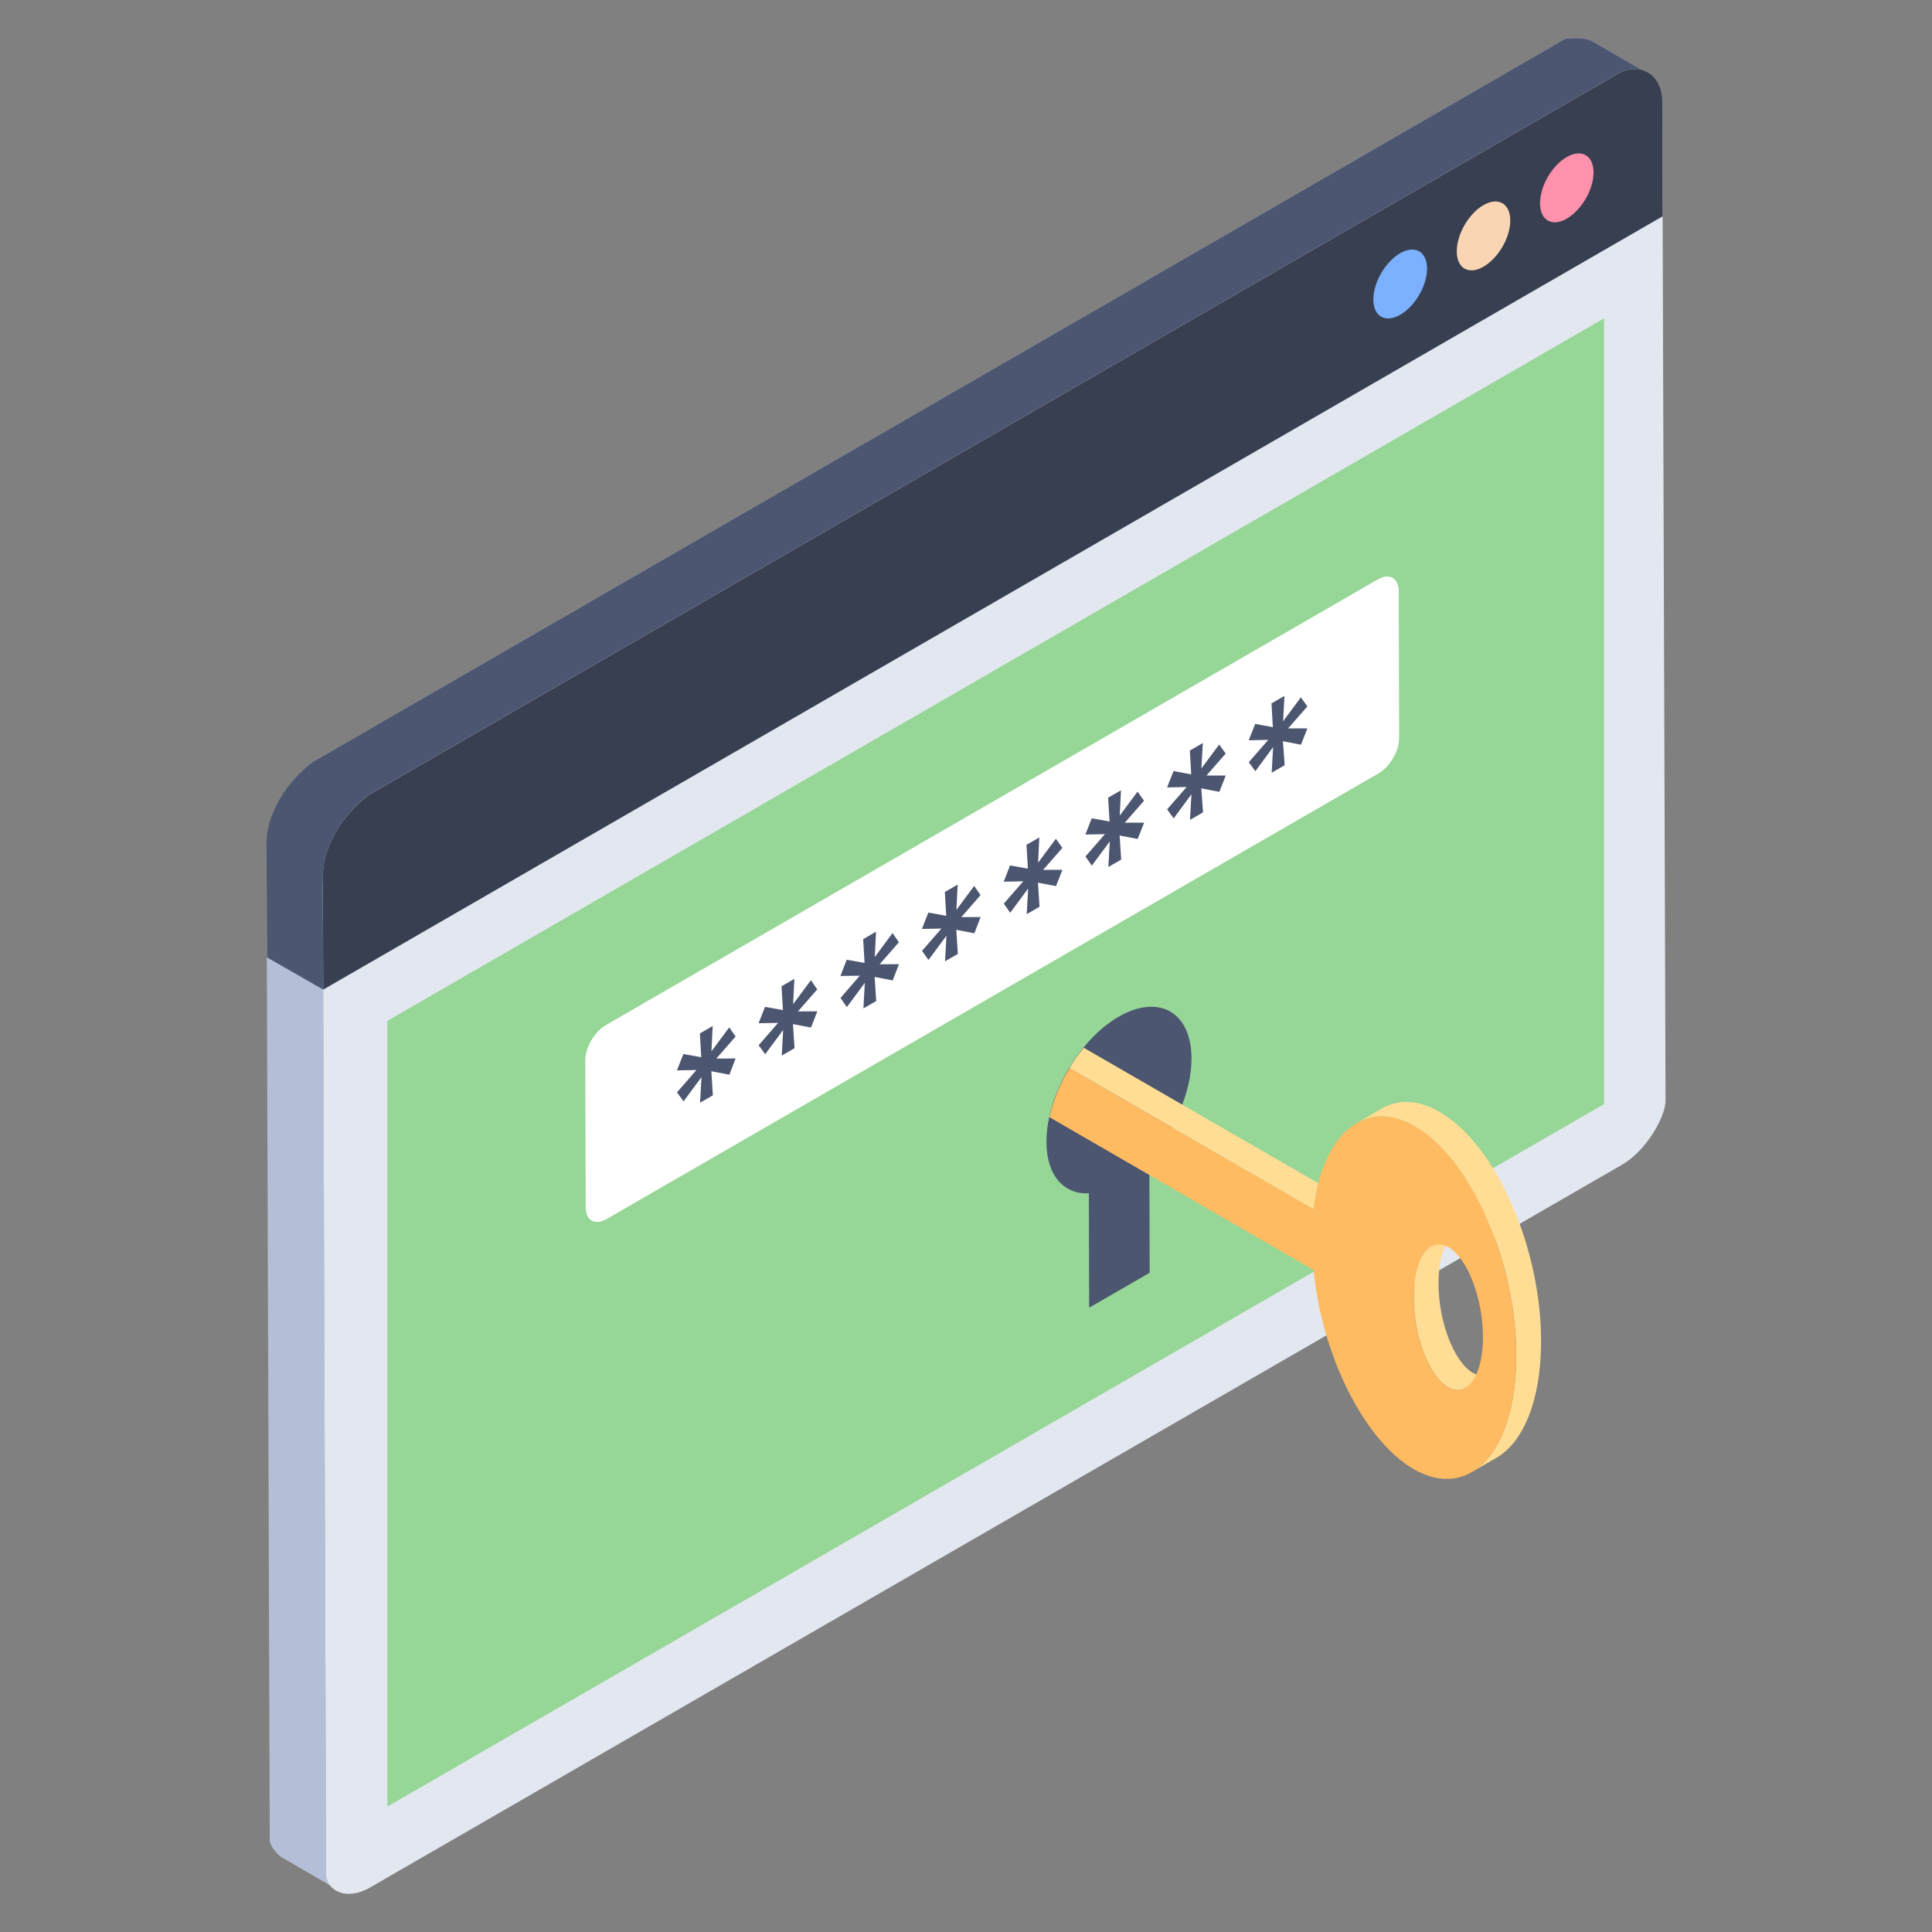 <svg xmlns="http://www.w3.org/2000/svg" enable-background="new 0 0 50 50" viewBox="0 0 50 50" id="web-login">
  <rect x="0" y="0" width="50" height="50" fill="#808080" stroke="none"/>
  <g>
    <path fill="#B4BED7" d="M41.231,1.082c-0.206-0.12-0.489-0.104-0.722-0.077L8.1,19.716
					c-0.699,0.511-1.205,1.389-1.203,2.4l0.084,25.532c0.001,0.061,0.128,0.315,0.333,0.433
					l1.458,0.847c-0.204-0.118-0.332-0.372-0.333-0.433l-0.084-25.531
					c-0.002-1.012,0.504-1.89,1.203-2.4L41.967,1.853c0.233-0.027,0.517-0.043,0.722,0.076
					L41.231,1.082z"></path>
    <path fill="#4C5671" d="M41.231,1.082c-0.206-0.12-0.489-0.104-0.722-0.077L8.1,19.716
					c-0.699,0.512-1.205,1.389-1.203,2.1l0.013,2.961l1.455,0.834l-0.01-2.947
					c-0.002-0.712,0.504-1.59,1.203-2.1L41.967,1.853c0.233-0.027,0.517-0.043,0.722,0.076
					L41.231,1.082z"></path>
    <path fill="#E3E7F0" d="M41.967,1.853c0.541-0.205,1.051,0.086,1.053,1.098l0.084,25.532
						c0.002,0.424-0.504,1.301-1.124,1.659L9.57,48.852c-0.62,0.358-1.129,0.067-1.131-0.357
						L8.355,22.964c-0.002-1.012,0.504-1.889,1.203-2.4L41.967,1.853z"></path>
    <polygon fill="#96D696" points="41.511 8.241 10.025 26.42 10.026 46.752 41.512 28.574"></polygon>
  </g>
  <path fill="#FFF" d="M15.683,26.527c-0.298,0.172-0.537,0.587-0.536,0.923l0.011,3.797
					c0.001,0.342,0.242,0.474,0.54,0.302l19.976-11.533c0.298-0.172,0.537-0.581,0.536-0.923
					l-0.011-3.797c-0.001-0.337-0.242-0.474-0.54-0.302L15.683,26.527z"></path>
  <polygon fill="#4C5671" points="32.906 18.204 32.941 18.819 32.484 18.735 32.317 19.158 32.822 19.148 32.319 19.726 32.488 19.96 32.948 19.335 32.911 19.998 33.247 19.804 33.202 19.183 33.669 19.273 33.836 18.85 33.336 18.851 33.835 18.282 33.666 18.047 33.206 18.667 33.242 18.01"></polygon>
  <polygon fill="#4C5671" points="30.793 19.424 30.828 20.04 30.371 19.955 30.204 20.378 30.709 20.368 30.205 20.946 30.374 21.18 30.834 20.555 30.798 21.218 31.134 21.024 31.089 20.403 31.556 20.493 31.723 20.07 31.223 20.071 31.721 19.502 31.552 19.268 31.092 19.887 31.129 19.23"></polygon>
  <polygon fill="#4C5671" points="28.679 20.644 28.715 21.26 28.253 21.178 28.09 21.598 28.595 21.588 28.092 22.166 28.256 22.403 28.721 21.776 28.684 22.438 29.016 22.247 28.976 21.623 29.442 21.713 29.61 21.29 29.109 21.292 29.608 20.722 29.439 20.488 28.979 21.107 29.011 20.453"></polygon>
  <polygon fill="#4C5671" points="26.566 21.864 26.601 22.48 26.139 22.398 25.977 22.818 26.482 22.808 25.979 23.386 26.143 23.623 26.608 22.996 26.571 23.658 26.903 23.467 26.862 22.843 27.329 22.933 27.496 22.51 26.996 22.512 27.495 21.942 27.326 21.708 26.866 22.327 26.897 21.673"></polygon>
  <polygon fill="#4C5671" points="24.453 23.085 24.488 23.7 24.026 23.618 23.859 24.041 24.364 24.031 23.861 24.609 24.03 24.843 24.494 24.216 24.458 24.878 24.789 24.687 24.749 24.063 25.216 24.153 25.378 23.733 24.878 23.735 25.377 23.165 25.212 22.928 24.752 23.547 24.784 22.893"></polygon>
  <polygon fill="#4C5671" points="22.339 24.305 22.375 24.92 21.913 24.838 21.75 25.258 22.251 25.251 21.752 25.827 21.916 26.064 22.381 25.436 22.345 26.098 22.676 25.907 22.636 25.284 23.103 25.373 23.265 24.953 22.765 24.955 23.263 24.385 23.099 24.148 22.639 24.768 22.671 24.113"></polygon>
  <polygon fill="#4C5671" points="20.226 25.525 20.262 26.14 19.799 26.058 19.632 26.481 20.137 26.472 19.634 27.05 19.803 27.284 20.268 26.656 20.231 27.318 20.563 27.127 20.522 26.504 20.989 26.593 21.152 26.173 20.651 26.175 21.15 25.605 20.986 25.368 20.526 25.988 20.558 25.333"></polygon>
  <polygon fill="#4C5671" points="18.113 26.745 18.148 27.36 17.686 27.279 17.519 27.701 18.024 27.692 17.521 28.27 17.69 28.504 18.154 27.876 18.118 28.538 18.449 28.347 18.409 27.724 18.876 27.813 19.038 27.393 18.538 27.395 19.037 26.825 18.872 26.588 18.412 27.208 18.444 26.554"></polygon>
  <g>
    <path fill="#4C5671" d="M28.953,26.312c-1.037,0.599-1.874,2.049-1.871,3.245
					c0.002,0.867,0.454,1.359,1.098,1.325l0.008,2.96l1.565-0.903l-0.008-2.96
					c0.649-0.713,1.093-1.722,1.091-2.589C30.833,26.193,29.99,25.713,28.953,26.312z"></path>
    <g>
      <path fill="#FFDD94" d="M38.12,35.531c-0.495-0.285-0.894-1.333-0.891-2.33
							c0.002-0.671,0.186-1.155,0.457-1.312l-0.642,0.373c-0.271,0.157-0.455,0.641-0.457,1.312
							c-0.003,0.997,0.396,2.045,0.891,2.33c0.162,0.093,0.313,0.094,0.445,0.017l0.642-0.373
							C38.434,35.624,38.282,35.624,38.12,35.531z"></path>
      <path fill="#FFDD94" d="M37.253,28.774c-0.556-0.321-1.074-0.329-1.502-0.081l-0.642,0.373
							c0.428-0.249,0.945-0.24,1.502,0.081c1.461,0.843,2.637,3.511,2.63,5.959
							c-0.004,1.513-0.459,2.589-1.151,2.991l0.642-0.373c0.692-0.402,1.147-1.478,1.151-2.991
							C39.89,32.285,38.714,29.617,37.253,28.774z"></path>
    </g>
    <path fill="#FFDD94" d="M34.122,30.623l-6.075-3.507c-0.136,0.166-0.263,0.341-0.375,0.528l6.328,3.653
					C34.027,31.056,34.069,30.831,34.122,30.623z"></path>
    <path fill="#FEBB61" d="M36.616,29.148c-1.141-0.656-2.113-0.012-2.498,1.469
					c-0.045,0.215-0.09,0.441-0.124,0.678l-6.317-3.65c-0.249,0.396-0.418,0.836-0.52,1.266
					l6.837,3.956c0.215,2.203,1.3,4.396,2.588,5.153c1.469,0.837,2.656-0.463,2.656-2.915
					C39.249,32.663,38.074,29.996,36.616,29.148z M37.475,35.906c-0.486-0.283-0.893-1.334-0.893-2.328
					c0.011-1.006,0.407-1.582,0.904-1.3c0.497,0.283,0.893,1.333,0.893,2.328
					C38.379,35.601,37.972,36.189,37.475,35.906z"></path>
  </g>
  <path fill="#373F51" d="M43.019,2.651c-0.002-0.712-0.512-1.002-1.053-0.798L9.558,20.564
		c-0.699,0.511-1.205,1.388-1.203,2.1l0.01,2.947L43.029,5.598L43.019,2.651z"></path>
  <g>
    <path fill="#F9D5B4" d="M38.389,5.31c0.382-0.221,0.696-0.048,0.697,0.398
					c0.001,0.439-0.311,0.973-0.693,1.194s-0.691,0.045-0.692-0.394
					C37.701,6.062,38.007,5.531,38.389,5.31z"></path>
    <path fill="#7BB1FF" d="M36.235,6.554c0.382-0.221,0.696-0.048,0.697,0.398
					c0.001,0.439-0.311,0.973-0.693,1.194c-0.382,0.221-0.696,0.048-0.697-0.391
					C35.541,7.309,35.853,6.774,36.235,6.554z"></path>
    <path fill="#FE91AB" d="M40.544,4.066c0.382-0.221,0.696-0.048,0.697,0.398
					c0.001,0.439-0.311,0.973-0.693,1.194c-0.382,0.221-0.691,0.045-0.692-0.394
					C39.855,4.818,40.162,4.287,40.544,4.066z"></path>
  </g>
</svg>
